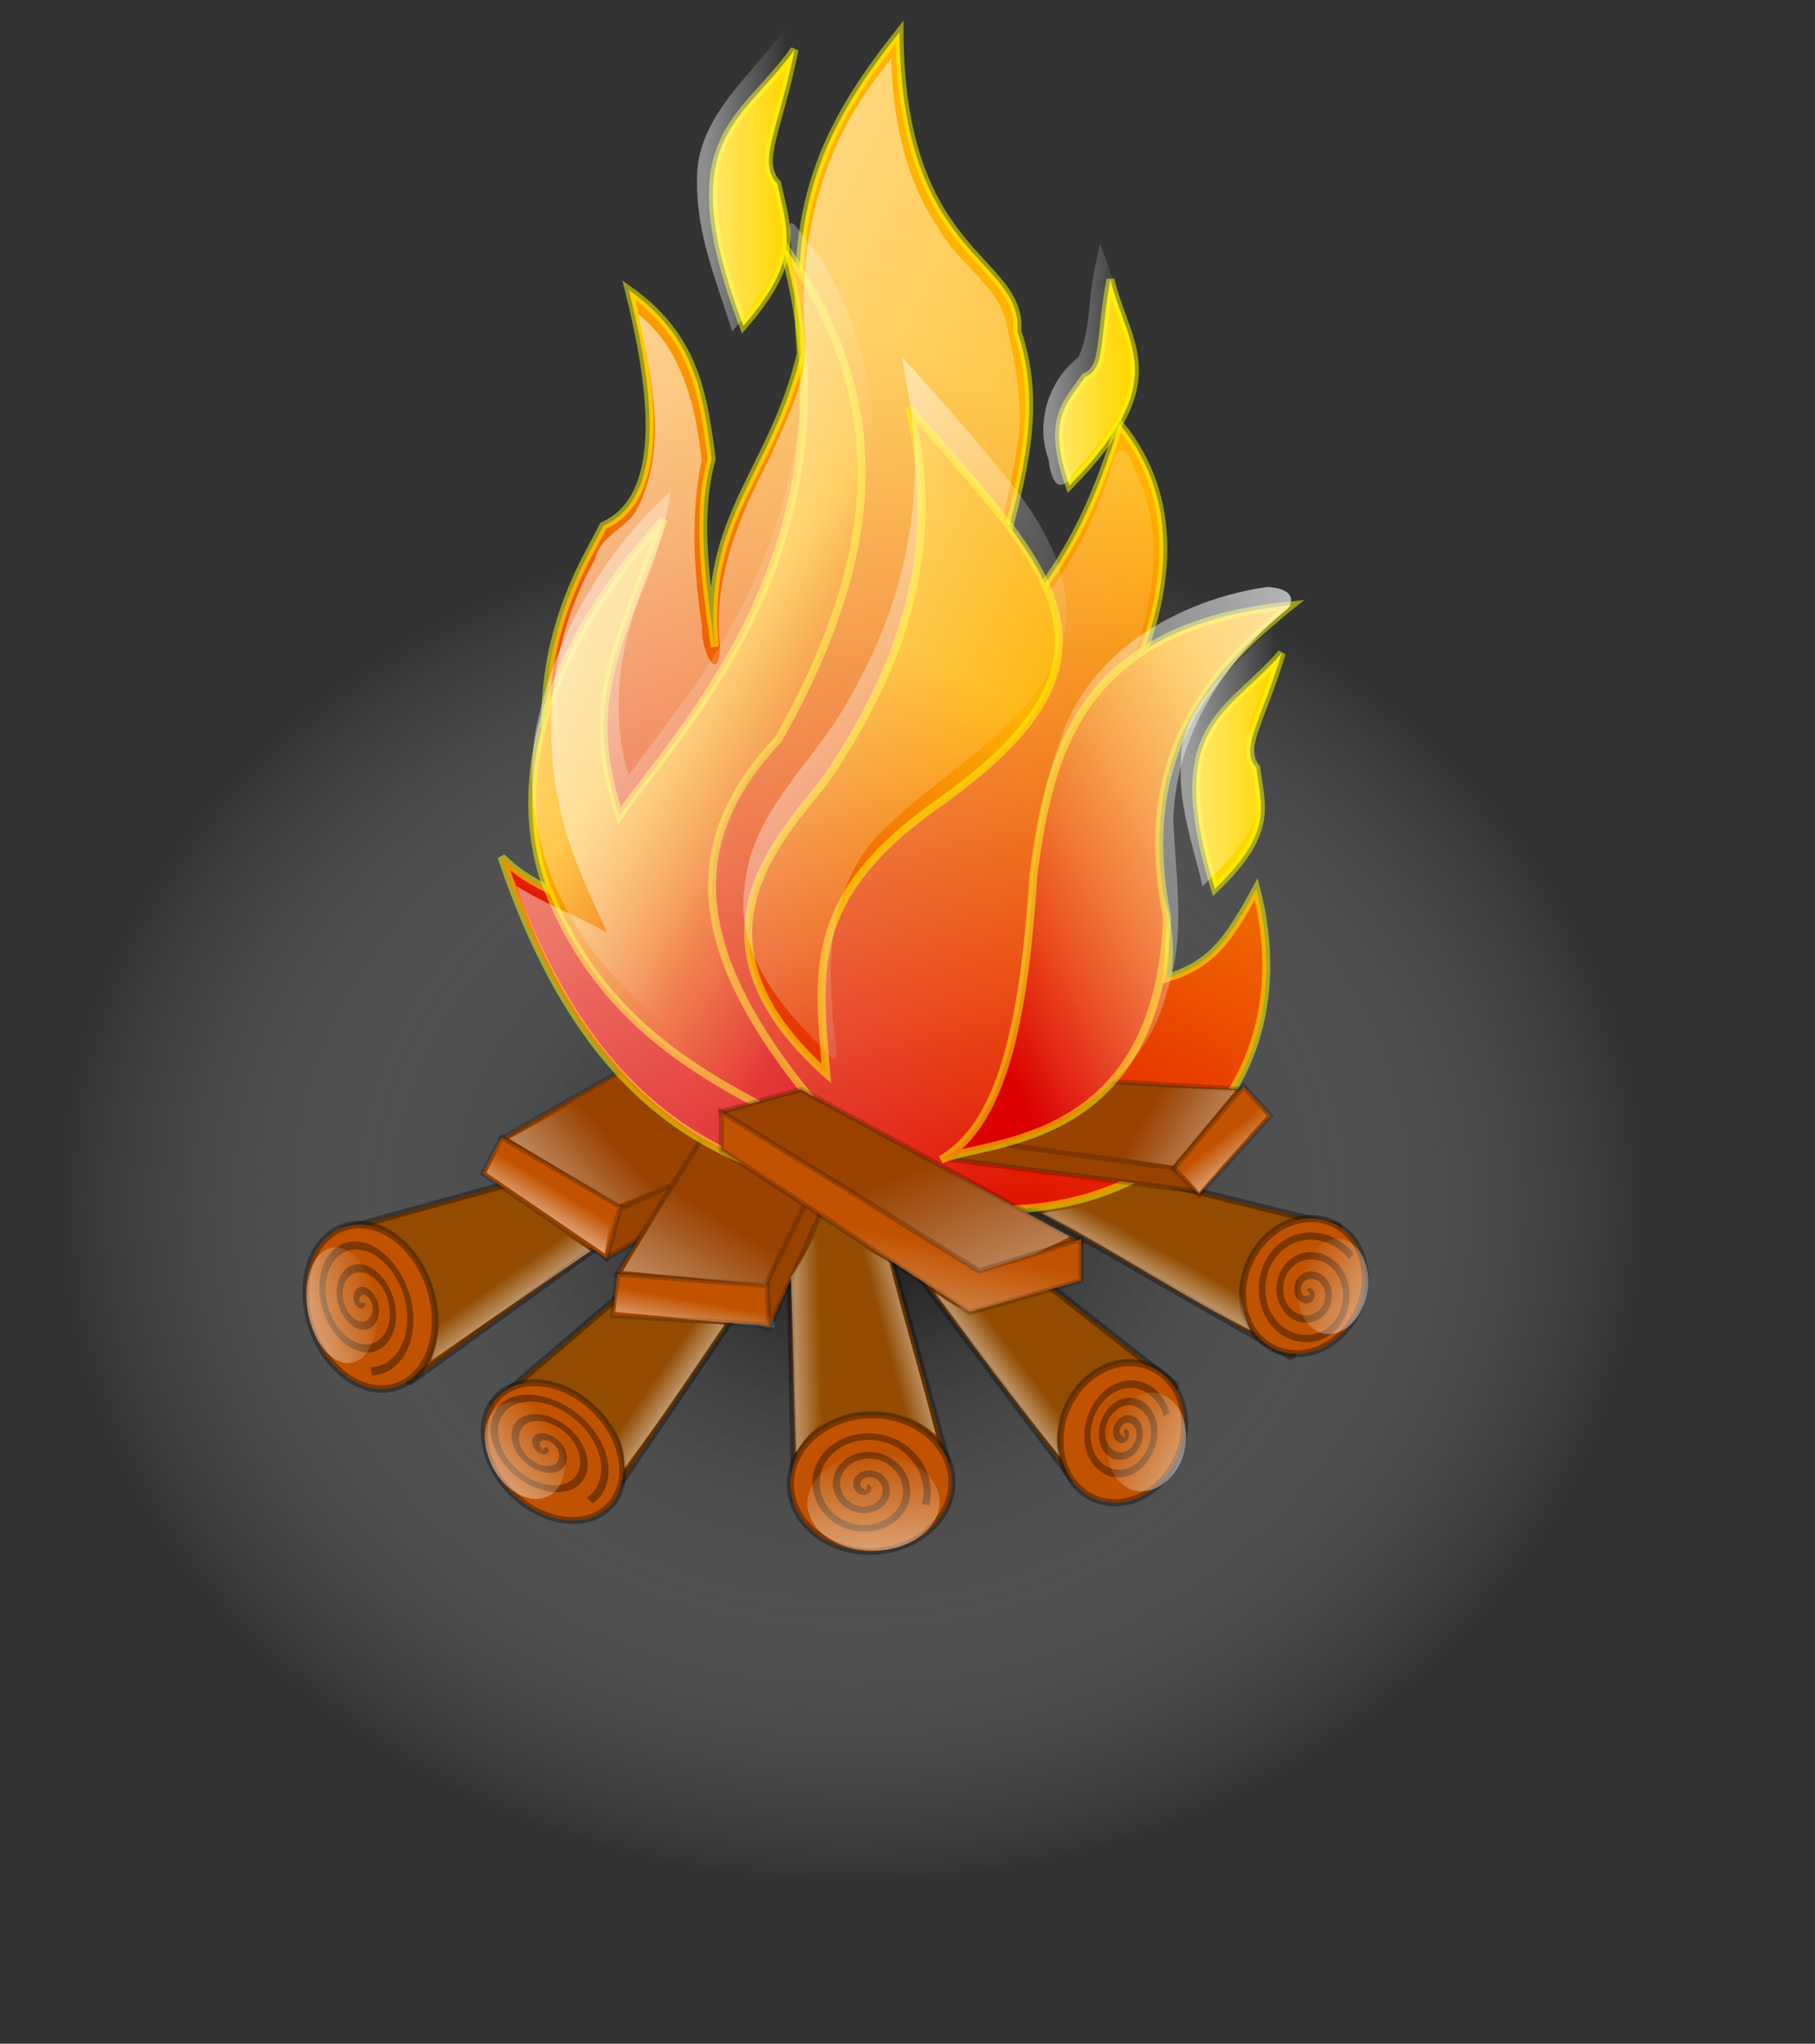 <?xml version="1.0" encoding="UTF-8" standalone="no"?>
<!DOCTYPE svg PUBLIC "-//W3C//DTD SVG 20010904//EN"
"http://www.w3.org/TR/2001/REC-SVG-20010904/DTD/svg10.dtd">
<!-- Created with Inkscape (http://www.inkscape.org/) --><svg height="416.89pt" id="svg4688" inkscape:version="0.40" sodipodi:docbase="/home/valessio" sodipodi:docname="fire.svg" sodipodi:version="0.32" width="370.28pt" xmlns="http://www.w3.org/2000/svg" xmlns:cc="http://web.resource.org/cc/" xmlns:dc="http://purl.org/dc/elements/1.1/" xmlns:inkscape="http://www.inkscape.org/namespaces/inkscape" xmlns:rdf="http://www.w3.org/1999/02/22-rdf-syntax-ns#" xmlns:sodipodi="http://sodipodi.sourceforge.net/DTD/sodipodi-0.dtd" xmlns:xlink="http://www.w3.org/1999/xlink">
  <rect width="100%" height="100%" fill="#333333" stroke="none"/>
  <defs id="defs3">
    <linearGradient id="linearGradient19763">
      <stop id="stop19764" offset="0" style="stop-color:#000000;stop-opacity:0.741;"/>
      <stop id="stop19765" offset="1" style="stop-color:#ffffff;stop-opacity:0;"/>
    </linearGradient>
    <radialGradient cx="130.335" cy="713.417" fx="130.335" fy="713.417" gradientTransform="scale(1.327,0.754)" gradientUnits="userSpaceOnUse" id="radialGradient19759" inkscape:collect="always" r="278.175" xlink:href="#linearGradient19763"/>
    <linearGradient gradientTransform="matrix(-1.295,-1.052,-0.378,0.465,868.907,-65.601)" gradientUnits="userSpaceOnUse" id="linearGradient30513" inkscape:collect="always" x1="82.56" x2="94.621" xlink:href="#linearGradient14630" y1="1126.678" y2="1102.495"/>
    <linearGradient gradientTransform="scale(0.933,1.072)" gradientUnits="userSpaceOnUse" id="linearGradient30514" inkscape:collect="always" x1="-960.983" x2="-928.933" xlink:href="#linearGradient26051" y1="563.046" y2="563.046"/>
    <linearGradient gradientTransform="matrix(1.668,0,0,0.599,25.939,-307.506)" gradientUnits="userSpaceOnUse" id="linearGradient30515" inkscape:collect="always" x1="82.56" x2="94.621" xlink:href="#linearGradient14630" y1="1126.678" y2="1102.495"/>
    <linearGradient gradientTransform="matrix(1.156,0,0,0.865,23.544,-308.104)" gradientUnits="userSpaceOnUse" id="linearGradient30516" inkscape:collect="always" x1="96.398" x2="142.511" xlink:href="#linearGradient14625" y1="789.253" y2="733.952"/>
    <linearGradient gradientTransform="matrix(1.553,0.609,-0.219,0.558,243.124,-351.092)" gradientUnits="userSpaceOnUse" id="linearGradient30517" inkscape:collect="always" x1="82.56" x2="94.621" xlink:href="#linearGradient14630" y1="1126.678" y2="1102.495"/>
    <linearGradient gradientTransform="matrix(1.17,-1.189,0.427,0.421,-455.571,3.796)" gradientUnits="userSpaceOnUse" id="linearGradient30518" inkscape:collect="always" x1="82.56" x2="94.621" xlink:href="#linearGradient14630" y1="1126.678" y2="1102.495"/>
    <linearGradient gradientTransform="matrix(0.691,-1.518,0.546,0.248,-493.937,251.976)" gradientUnits="userSpaceOnUse" id="linearGradient30519" inkscape:collect="always" x1="82.56" x2="94.621" xlink:href="#linearGradient14630" y1="1126.678" y2="1102.495"/>
    <linearGradient gradientTransform="matrix(-0.703,-1.513,0.544,-0.253,-289.296,798.29)" gradientUnits="userSpaceOnUse" id="linearGradient30520" inkscape:collect="always" x1="82.56" x2="94.621" xlink:href="#linearGradient14630" y1="1126.678" y2="1102.495"/>
    <linearGradient gradientTransform="matrix(0.256,-1.648,-0.592,-9.214863e-2,852.097,636.533)" gradientUnits="userSpaceOnUse" id="linearGradient30521" inkscape:collect="always" x1="82.56" x2="94.621" xlink:href="#linearGradient14630" y1="1126.678" y2="1102.495"/>
    <linearGradient gradientTransform="matrix(-0.749,-1.491,-0.536,0.269,945.927,223.544)" gradientUnits="userSpaceOnUse" id="linearGradient30522" inkscape:collect="always" x1="82.56" x2="94.621" xlink:href="#linearGradient14630" y1="1126.678" y2="1102.495"/>
    <linearGradient gradientTransform="scale(0.932,1.072)" gradientUnits="userSpaceOnUse" id="linearGradient30523" inkscape:collect="always" x1="-961.275" x2="-929.411" xlink:href="#linearGradient26051" y1="562.817" y2="562.817"/>
    <linearGradient gradientTransform="scale(0.933,1.072)" gradientUnits="userSpaceOnUse" id="linearGradient30524" inkscape:collect="always" x1="-961.119" x2="-929.156" xlink:href="#linearGradient26051" y1="562.94" y2="562.94"/>
    <linearGradient gradientTransform="scale(0.932,1.073)" gradientUnits="userSpaceOnUse" id="linearGradient30525" inkscape:collect="always" x1="-961.335" x2="-929.509" xlink:href="#linearGradient26051" y1="562.77" y2="562.77"/>
    <linearGradient gradientTransform="scale(0.933,1.072)" gradientUnits="userSpaceOnUse" id="linearGradient30526" inkscape:collect="always" x1="-961.049" x2="-929.042" xlink:href="#linearGradient26051" y1="562.994" y2="562.994"/>
    <linearGradient gradientTransform="matrix(0.939,0,0,1.446,1126.611,-347.426)" gradientUnits="userSpaceOnUse" id="linearGradient30527" inkscape:collect="always" x1="-1006.61" x2="-953.88" xlink:href="#linearGradient17250" y1="448.683" y2="299.885"/>
    <linearGradient gradientTransform="matrix(0.702,0,0,1.936,1126.611,-347.426)" gradientUnits="userSpaceOnUse" id="linearGradient30528" inkscape:collect="always" x1="-1308.201" x2="-1335.044" xlink:href="#linearGradient17250" y1="330.199" y2="272.823"/>
    <linearGradient gradientTransform="matrix(1.156,0,0,0.865,23.843,-308.104)" gradientUnits="userSpaceOnUse" id="linearGradient30529" inkscape:collect="always" x1="78.646" x2="122.417" xlink:href="#linearGradient14625" y1="743.14" y2="713.547"/>
    <linearGradient gradientTransform="matrix(0.602,0,0,1.661,25.198,-313.522)" gradientUnits="userSpaceOnUse" id="linearGradient30530" inkscape:collect="always" x1="110.448" x2="239.464" xlink:href="#linearGradient14625" y1="244.048" y2="376.904"/>
    <linearGradient gradientTransform="matrix(0.607,0,0,1.648,1.494,-282.369)" gradientUnits="userSpaceOnUse" id="linearGradient30531" inkscape:collect="always" x1="468.406" x2="502.451" xlink:href="#linearGradient26051" y1="232.901" y2="232.901"/>
    <linearGradient id="linearGradient29186">
      <stop id="stop29187" offset="0" style="stop-color:#ffffff;stop-opacity:1;"/>
      <stop id="stop29188" offset="1" style="stop-color:#ffffff;stop-opacity:0;"/>
    </linearGradient>
    <linearGradient gradientTransform="matrix(0.806,0,0,1.241,19.103,-295.914)" gradientUnits="userSpaceOnUse" id="linearGradient30532" inkscape:collect="always" x1="9.655" x2="323.104" xlink:href="#linearGradient29186" y1="256.784" y2="500.802"/>
    <linearGradient gradientTransform="matrix(1.319,0,0,0.758,24.143,-309.302)" gradientUnits="userSpaceOnUse" id="linearGradient30533" inkscape:collect="always" x1="230.943" x2="163.657" xlink:href="#linearGradient14630" y1="927.567" y2="832.44"/>
    <linearGradient id="linearGradient13377" inkscape:collect="always">
      <stop id="stop13378" offset="0" style="stop-color:#fdffff;stop-opacity:1;"/>
      <stop id="stop13379" offset="1" style="stop-color:#fdffff;stop-opacity:0;"/>
    </linearGradient>
    <linearGradient gradientTransform="matrix(1.332,0,0,0.751,23.843,-308.104)" gradientUnits="userSpaceOnUse" id="linearGradient30534" inkscape:collect="always" x1="124.572" x2="153.337" xlink:href="#linearGradient13377" y1="931.459" y2="853.098"/>
    <linearGradient gradientTransform="matrix(-0.345,-1.103,0.826,-0.259,-265.086,1483.115)" gradientUnits="userSpaceOnUse" id="linearGradient30536" inkscape:collect="always" x1="78.646" x2="122.417" xlink:href="#linearGradient14625" y1="743.14" y2="713.547"/>
    <linearGradient id="linearGradient14630" inkscape:collect="always">
      <stop id="stop14631" offset="0" style="stop-color:#ffffff;stop-opacity:1;"/>
      <stop id="stop14632" offset="1" style="stop-color:#ffffff;stop-opacity:0;"/>
    </linearGradient>
    <linearGradient gradientTransform="matrix(1.1,-1.254,0.451,0.395,-311.019,864.053)" gradientUnits="userSpaceOnUse" id="linearGradient30535" inkscape:collect="always" x1="82.56" x2="94.621" xlink:href="#linearGradient14630" y1="1126.678" y2="1102.495"/>
    <linearGradient gradientTransform="matrix(0.927,0,0,1.466,1126.611,-347.426)" gradientUnits="userSpaceOnUse" id="linearGradient30537" inkscape:collect="always" x1="-916.897" x2="-857.959" xlink:href="#linearGradient17250" y1="438.473" y2="362.156"/>
    <linearGradient gradientTransform="matrix(0.795,0,0,1.258,25.198,-310.813)" gradientUnits="userSpaceOnUse" id="linearGradient30538" inkscape:collect="always" x1="501.405" x2="317.135" xlink:href="#linearGradient14625" y1="384.396" y2="485.783"/>
    <linearGradient gradientTransform="matrix(0.603,0,0,1.66,1.494,-284.401)" gradientUnits="userSpaceOnUse" id="linearGradient30539" inkscape:collect="always" x1="533.783" x2="572.41" xlink:href="#linearGradient26051" y1="294.865" y2="294.865"/>
    <linearGradient id="linearGradient17250">
      <stop id="stop17251" offset="0" style="stop-color:#dc0000;stop-opacity:1;"/>
      <stop id="stop17252" offset="1" style="stop-color:#ffb200;stop-opacity:1;"/>
    </linearGradient>
    <linearGradient gradientTransform="matrix(0.796,0,0,1.706,1126.611,-347.426)" gradientUnits="userSpaceOnUse" id="linearGradient30540" inkscape:collect="always" x1="-1131.025" x2="-1102.728" xlink:href="#linearGradient17250" y1="404.582" y2="306.758"/>
    <linearGradient id="linearGradient26051">
      <stop id="stop26052" offset="0" style="stop-color:#ffffff;stop-opacity:0.449;"/>
      <stop id="stop26053" offset="1" style="stop-color:#ffffff;stop-opacity:0;"/>
    </linearGradient>
    <linearGradient gradientTransform="matrix(0.544,0,0,1.838,1.494,-282.369)" gradientUnits="userSpaceOnUse" id="linearGradient30541" inkscape:collect="always" x1="349.432" x2="390.318" xlink:href="#linearGradient26051" y1="179.974" y2="179.974"/>
    <linearGradient id="linearGradient14625">
      <stop id="stop14626" offset="0" style="stop-color:#ffffff;stop-opacity:1;"/>
      <stop id="stop14627" offset="1" style="stop-color:#ffffff;stop-opacity:0;"/>
    </linearGradient>
    <linearGradient gradientTransform="matrix(0.683,0,0,1.464,23.843,-315.554)" gradientUnits="userSpaceOnUse" id="linearGradient30542" inkscape:collect="always" x1="198.883" x2="342.545" xlink:href="#linearGradient14625" y1="246.212" y2="403.094"/>
  </defs>
  <sodipodi:namedview bordercolor="#666666" borderopacity="1.0" id="base" inkscape:current-layer="layer1" inkscape:cx="305.25953" inkscape:cy="344.39628" inkscape:pageopacity="0.0" inkscape:pageshadow="2" inkscape:window-height="694" inkscape:window-width="1022" inkscape:window-x="0" inkscape:window-y="25" inkscape:zoom="0.43415836" pagecolor="#ffffff"/>
  <g id="layer1" inkscape:groupmode="layer" inkscape:label="Layer 1">
    <g id="g5487">
      <path d="M 541.266,537.616 C 541.266,652.873 376.262,746.415 172.954,746.415 C -30.354,746.415 -195.358,652.873 -195.358,537.616 C -195.358,422.358 -30.354,328.816 172.954,328.816 C 376.262,328.816 541.266,422.358 541.266,537.616 z " id="path19133" style="fill:url(#radialGradient19759);fill-opacity:1;stroke:none;stroke-width:1.655;stroke-linejoin:bevel;stroke-miterlimit:4;stroke-opacity:0.344" transform="matrix(0.582,0,0,0.881,131.125,-146.604)"/>
      <path d="M 351.255,369.084 L 274.153,324.902 L 287.147,314.506 L 364.25,333.565 L 351.255,369.084 z " id="path15367" style="fill:#924b00;fill-opacity:1;fill-rule:evenodd;stroke:#000000;stroke-width:1.901;stroke-linecap:butt;stroke-linejoin:bevel;stroke-miterlimit:4;stroke-opacity:0.344"/>
      <path d="M -867.379,603.579 C -867.379,612.605 -873.706,619.93 -881.501,619.93 C -889.296,619.93 -895.623,612.605 -895.623,603.579 C -895.623,594.553 -889.296,587.227 -881.501,587.227 C -873.706,587.227 -867.379,594.553 -867.379,603.579 z " id="path15362" style="fill:#c15300;fill-opacity:1;stroke:#000000;stroke-width:1.655;stroke-linejoin:bevel;stroke-miterlimit:4;stroke-opacity:0.344" transform="matrix(-0.965,-0.619,0.588,-0.99,-850.878,401.695)"/>
      <path d="M -44.015,632.141 C -44.125,632.652 -44.757,632.246 -44.864,631.96 C -45.152,631.184 -44.354,630.512 -43.651,630.444 C -42.395,630.322 -41.466,631.514 -41.469,632.687 C -41.472,634.408 -43.105,635.624 -44.743,635.537 C -46.926,635.42 -48.437,633.334 -48.259,631.232 C -48.035,628.587 -45.489,626.777 -42.924,627.049 C -39.817,627.377 -37.707,630.386 -38.074,633.415 C -38.505,636.984 -41.979,639.394 -45.47,638.932 C -49.501,638.398 -52.213,634.459 -51.654,630.505 C -51.019,626.011 -46.613,622.997 -42.196,623.654 C -37.241,624.39 -33.925,629.262 -34.679,634.142 C -35.516,639.559 -40.855,643.178 -46.198,642.327" id="path18511" style="fill:none;fill-opacity:0.75;fill-rule:evenodd;stroke:#000000;stroke-width:1.29;stroke-linecap:butt;stroke-linejoin:bevel;stroke-miterlimit:4;stroke-opacity:0.344" transform="matrix(-1.07,-1.009,0.91,-1.171,-266.376,1047.285)"/>
      <path d="M 307.495,322.892 C 300.377,329.053 295.71,327.557 283.47,329.939 C 300.503,338.57 322.318,352.927 340.168,361.852 C 336.412,354.25 336.945,344.511 340.261,336.444 C 329.601,335.782 315.991,333.184 307.495,322.892 z " id="path24798" style="fill:url(#linearGradient30513);fill-opacity:1;fill-rule:evenodd;stroke:none;stroke-width:1.426;stroke-linecap:butt;stroke-linejoin:miter;stroke-miterlimit:4;stroke-opacity:0.202"/>
      <path d="M -867.379,603.579 C -867.379,612.605 -873.706,619.93 -881.501,619.93 C -889.296,619.93 -895.623,612.605 -895.623,603.579 C -895.623,594.553 -889.296,587.227 -881.501,587.227 C -873.706,587.227 -867.379,594.553 -867.379,603.579 z " id="path21020" style="fill:url(#linearGradient30514);fill-opacity:1;stroke:none;stroke-width:1.655;stroke-linejoin:bevel;stroke-miterlimit:4;stroke-opacity:0.344" transform="matrix(-0.555,-0.436,0.338,-0.697,-330.64,386.25)"/>
      <path d="M 93.092,334.432 L 143.339,320.57 L 183.189,324.036 L 111.285,376.015 L 104.354,360.421 L 93.092,334.432 z " id="path15363" style="fill:#924b00;fill-opacity:1;fill-rule:evenodd;stroke:#000000;stroke-width:1.901;stroke-linecap:butt;stroke-linejoin:bevel;stroke-miterlimit:4;stroke-opacity:0.344"/>
      <path d="M 148.536,389.01 L 166.729,406.336 L 199.649,357.822 L 190.12,348.293 L 175.392,346.56 L 133.809,382.079 L 148.536,389.01 z " id="path15364" style="fill:#924b00;fill-opacity:1;fill-rule:evenodd;stroke:#000000;stroke-width:1.901;stroke-linecap:butt;stroke-linejoin:bevel;stroke-miterlimit:4;stroke-opacity:0.344"/>
      <path d="M 243.832,402.871 L 257.693,397.673 L 230.837,300.645 L 214.377,311.907 L 216.109,408.069 L 243.832,402.871 z " id="path15365" style="fill:#924b00;fill-opacity:1;fill-rule:evenodd;stroke:#000000;stroke-width:1.901;stroke-linecap:butt;stroke-linejoin:bevel;stroke-miterlimit:4;stroke-opacity:0.344"/>
      <path d="M 301.875,405.47 L 291.479,402.004 L 241.233,335.298 L 255.96,326.635 L 320.068,376.881 L 304.474,388.143 L 301.875,405.47 z " id="path15366" style="fill:#924b00;fill-opacity:1;fill-rule:evenodd;stroke:#000000;stroke-width:1.901;stroke-linecap:butt;stroke-linejoin:bevel;stroke-miterlimit:4;stroke-opacity:0.344"/>
      <path d="M -867.379,603.579 C -867.379,612.605 -873.706,619.93 -881.501,619.93 C -889.296,619.93 -895.623,612.605 -895.623,603.579 C -895.623,594.553 -889.296,587.227 -881.501,587.227 C -873.706,587.227 -867.379,594.553 -867.379,603.579 z " id="path15358" style="fill:#c15300;fill-opacity:1;stroke:#000000;stroke-width:1.468;stroke-linejoin:bevel;stroke-miterlimit:4;stroke-opacity:0.344" transform="matrix(1.133,-0.393,0.446,1.325,830.295,-790.749)"/>
      <path d="M -867.379,603.579 C -867.379,612.605 -873.706,619.93 -881.501,619.93 C -889.296,619.93 -895.623,612.605 -895.623,603.579 C -895.623,594.553 -889.296,587.227 -881.501,587.227 C -873.706,587.227 -867.379,594.553 -867.379,603.579 z " id="path15359" style="fill:#c15300;fill-opacity:1;stroke:#000000;stroke-width:1.567;stroke-linejoin:bevel;stroke-miterlimit:4;stroke-opacity:0.344" transform="matrix(0.79,-0.808,0.93,0.91,285.607,-866.717)"/>
      <path d="M -867.379,603.579 C -867.379,612.605 -873.706,619.93 -881.501,619.93 C -889.296,619.93 -895.623,612.605 -895.623,603.579 C -895.623,594.553 -889.296,587.227 -881.501,587.227 C -873.706,587.227 -867.379,594.553 -867.379,603.579 z " id="path15360" style="fill:#c15300;fill-opacity:1;stroke:#000000;stroke-width:1.43;stroke-linejoin:bevel;stroke-miterlimit:4;stroke-opacity:0.344" transform="matrix(-2.566317e-2,-1.314,1.344,-3.343950e-2,-596.875,-734.735)"/>
      <path d="M -867.379,603.579 C -867.379,612.605 -873.706,619.93 -881.501,619.93 C -889.296,619.93 -895.623,612.605 -895.623,603.579 C -895.623,594.553 -889.296,587.227 -881.501,587.227 C -873.706,587.227 -867.379,594.553 -867.379,603.579 z " id="path15361" style="fill:#c15300;fill-opacity:1;stroke:#000000;stroke-width:1.612;stroke-linejoin:bevel;stroke-miterlimit:4;stroke-opacity:0.344" transform="matrix(-0.981,-0.642,0.598,-1.026,-920.396,442.991)"/>
      <path d="M 136.482,309.63 L 181.457,284.185 L 205.714,300.645 L 183.259,331.615 L 164.997,342.228 L 136.482,309.63 z " id="path16000" style="fill:#994200;fill-opacity:1;fill-rule:evenodd;stroke:#000000;stroke-width:1.426;stroke-linecap:butt;stroke-linejoin:miter;stroke-miterlimit:4;stroke-opacity:0.202"/>
      <path d="M 167.67,346.709 L 197.05,299.779 L 231.703,291.116 L 231.703,311.041 L 209.179,361.287 L 167.67,346.709 z " id="path16001" style="fill:#994200;fill-opacity:1;fill-rule:evenodd;stroke:#000000;stroke-width:1.426;stroke-linecap:butt;stroke-linejoin:miter;stroke-miterlimit:4;stroke-opacity:0.202"/>
      <path d="M 136.408,309.308 L 131.308,319.136 L 164.997,342.228 L 168.75,328.187 L 136.408,309.308 z " id="path15996" style="fill:#c15300;fill-opacity:1;fill-rule:evenodd;stroke:#000000;stroke-width:1.426;stroke-linecap:butt;stroke-linejoin:miter;stroke-miterlimit:4;stroke-opacity:0.202"/>
      <path d="M 208.708,349.578 L 209.147,360.357 L 166.655,357.799 L 167.991,346.56 L 208.708,349.578 z " id="path15997" style="fill:#c15300;fill-opacity:1;fill-rule:evenodd;stroke:#000000;stroke-width:1.426;stroke-linecap:butt;stroke-linejoin:miter;stroke-miterlimit:4;stroke-opacity:0.202"/>
      <path d="M -44.015,632.141 C -44.125,632.652 -44.757,632.246 -44.864,631.96 C -45.152,631.184 -44.354,630.512 -43.651,630.444 C -42.395,630.322 -41.466,631.514 -41.469,632.687 C -41.472,634.408 -43.105,635.624 -44.743,635.537 C -46.926,635.42 -48.437,633.334 -48.259,631.232 C -48.035,628.587 -45.489,626.777 -42.924,627.049 C -39.817,627.377 -37.707,630.386 -38.074,633.415 C -38.505,636.984 -41.979,639.394 -45.47,638.932 C -49.501,638.398 -52.213,634.459 -51.654,630.505 C -51.019,626.011 -46.613,622.997 -42.196,623.654 C -37.241,624.39 -33.925,629.262 -34.679,634.142 C -35.516,639.559 -40.855,643.178 -46.198,642.327" id="path17886" style="fill:none;fill-opacity:0.75;fill-rule:evenodd;stroke:#000000;stroke-width:1.231;stroke-linecap:butt;stroke-linejoin:bevel;stroke-miterlimit:4;stroke-opacity:0.344" transform="matrix(1.257,-0.319,0.519,1.765,-174.283,-775.482)"/>
      <path d="M -44.015,632.141 C -44.125,632.652 -44.757,632.246 -44.864,631.96 C -45.152,631.184 -44.354,630.512 -43.651,630.444 C -42.395,630.322 -41.466,631.514 -41.469,632.687 C -41.472,634.408 -43.105,635.624 -44.743,635.537 C -46.926,635.42 -48.437,633.334 -48.259,631.232 C -48.035,628.587 -45.489,626.777 -42.924,627.049 C -39.817,627.377 -37.707,630.386 -38.074,633.415 C -38.505,636.984 -41.979,639.394 -45.47,638.932 C -49.501,638.398 -52.213,634.459 -51.654,630.505 C -51.019,626.011 -46.613,622.997 -42.196,623.654 C -37.241,624.39 -33.925,629.262 -34.679,634.142 C -35.516,639.559 -40.855,643.178 -46.198,642.327" id="path18508" style="fill:none;fill-opacity:0.75;fill-rule:evenodd;stroke:#000000;stroke-width:1.231;stroke-linecap:butt;stroke-linejoin:bevel;stroke-miterlimit:4;stroke-opacity:0.344" transform="matrix(0.878,-0.955,1.4,1.193,-698.285,-402.283)"/>
      <path d="M -44.015,632.141 C -44.125,632.652 -44.757,632.246 -44.864,631.96 C -45.152,631.184 -44.354,630.512 -43.651,630.444 C -42.395,630.322 -41.466,631.514 -41.469,632.687 C -41.472,634.408 -43.105,635.624 -44.743,635.537 C -46.926,635.42 -48.437,633.334 -48.259,631.232 C -48.035,628.587 -45.489,626.777 -42.924,627.049 C -39.817,627.377 -37.707,630.386 -38.074,633.415 C -38.505,636.984 -41.979,639.394 -45.47,638.932 C -49.501,638.398 -52.213,634.459 -51.654,630.505 C -51.019,626.011 -46.613,622.997 -42.196,623.654 C -37.241,624.39 -33.925,629.262 -34.679,634.142 C -35.516,639.559 -40.855,643.178 -46.198,642.327" id="path18509" style="fill:none;fill-opacity:0.75;fill-rule:evenodd;stroke:#000000;stroke-width:1.237;stroke-linecap:butt;stroke-linejoin:bevel;stroke-miterlimit:4;stroke-opacity:0.344" transform="matrix(0.128,-1.459,1.604,0.157,-772.63,241.001)"/>
      <path d="M -44.015,632.141 C -44.125,632.652 -44.757,632.246 -44.864,631.96 C -45.152,631.184 -44.354,630.512 -43.651,630.444 C -42.395,630.322 -41.466,631.514 -41.469,632.687 C -41.472,634.408 -43.105,635.624 -44.743,635.537 C -46.926,635.42 -48.437,633.334 -48.259,631.232 C -48.035,628.587 -45.489,626.777 -42.924,627.049 C -39.817,627.377 -37.707,630.386 -38.074,633.415 C -38.505,636.984 -41.979,639.394 -45.47,638.932 C -49.501,638.398 -52.213,634.459 -51.654,630.505 C -51.019,626.011 -46.613,622.997 -42.196,623.654 C -37.241,624.39 -33.925,629.262 -34.679,634.142 C -35.516,639.559 -40.855,643.178 -46.198,642.327" id="path18510" style="fill:none;fill-opacity:0.75;fill-rule:evenodd;stroke:#000000;stroke-width:1.526;stroke-linecap:butt;stroke-linejoin:bevel;stroke-miterlimit:4;stroke-opacity:0.344" transform="matrix(-0.516,-1.147,1.017,-0.746,-359.729,810.899)"/>
      <path d="M 209.347,348.522 L 210.684,361.097 L 167.294,356.742 L 168.63,345.503 L 209.347,348.522 z " id="path21024" style="fill:url(#linearGradient30515);fill-opacity:1;fill-rule:evenodd;stroke:none;stroke-width:1.426;stroke-linecap:butt;stroke-linejoin:miter;stroke-miterlimit:4;stroke-opacity:0.202"/>
      <path d="M 169.506,345.652 L 188.409,313.99 L 196.118,314.907 L 217.373,327.647 L 208.321,349.453 L 169.506,345.652 z " id="path21022" style="fill:url(#linearGradient30516);fill-opacity:1;fill-rule:evenodd;stroke:none;stroke-width:1.426;stroke-linecap:butt;stroke-linejoin:miter;stroke-miterlimit:4;stroke-opacity:0.202"/>
      <path d="M 166.387,329.317 L 164.539,340.915 L 132.317,318.929 L 137.663,308.954 L 166.387,329.317 z " id="path24782" style="fill:url(#linearGradient30517);fill-opacity:1;fill-rule:evenodd;stroke:none;stroke-width:1.426;stroke-linecap:butt;stroke-linejoin:miter;stroke-miterlimit:4;stroke-opacity:0.202"/>
      <path d="M 141.146,327.962 C 147.652,332.043 154.158,336.125 160.664,340.206 C 146.219,350.119 133.061,359.067 117.329,369.946 C 120.218,361.974 120.532,352.715 116.342,345.066 C 126.862,343.226 133.843,339.134 141.146,327.962 z " id="path24788" style="fill:url(#linearGradient30518);fill-opacity:1;fill-rule:evenodd;stroke:none;stroke-width:1.426;stroke-linecap:butt;stroke-linejoin:miter;stroke-miterlimit:4;stroke-opacity:0.202"/>
      <path d="M 172.648,359.023 C 181.768,359.658 187.671,359.327 197.114,360.284 C 187.593,374.231 181.846,383.291 169.838,399.23 C 169.815,390.751 165.002,382.269 158.44,376.522 C 167.69,371.183 169.624,372.022 172.648,359.023 z " id="path24790" style="fill:url(#linearGradient30519);fill-opacity:1;fill-rule:evenodd;stroke:none;stroke-width:1.426;stroke-linecap:butt;stroke-linejoin:miter;stroke-miterlimit:4;stroke-opacity:0.202"/>
      <path d="M 225.213,333.269 C 232.927,338.905 237.422,340.68 241.918,343.098 C 246.133,360.103 249.897,371.702 254.565,390.25 C 248.113,384.749 239.553,381.206 230.919,382.447 C 232.887,371.949 233.113,344.026 225.213,333.269 z " id="path24792" style="fill:url(#linearGradient30520);fill-opacity:1;fill-rule:evenodd;stroke:none;stroke-width:1.426;stroke-linecap:butt;stroke-linejoin:miter;stroke-miterlimit:4;stroke-opacity:0.202"/>
      <path d="M 224.736,331.93 C 220.476,337.83 218.146,342.765 215.173,347.378 C 215.831,364.885 215.853,375.956 216.504,395.072 C 221.824,386.712 228.424,382.224 237.064,381.025 C 232.266,371.484 220.124,344.454 224.736,331.93 z " id="path24794" style="fill:url(#linearGradient30521);fill-opacity:1;fill-rule:evenodd;stroke:none;stroke-width:1.426;stroke-linecap:butt;stroke-linejoin:miter;stroke-miterlimit:4;stroke-opacity:0.202"/>
      <path d="M 264.041,356.522 C 260.312,354.444 263.59,357.787 254.191,351.448 C 264.241,365.019 275.693,380.743 288.304,396.209 C 285.321,386.204 292.485,379.074 298.821,373.079 C 289.373,368.1 281.729,354.081 264.041,356.522 z " id="path24796" style="fill:url(#linearGradient30522);fill-opacity:1;fill-rule:evenodd;stroke:none;stroke-width:1.426;stroke-linecap:butt;stroke-linejoin:miter;stroke-miterlimit:4;stroke-opacity:0.202"/>
      <path d="M -867.379,603.579 C -867.379,612.605 -873.706,619.93 -881.501,619.93 C -889.296,619.93 -895.623,612.605 -895.623,603.579 C -895.623,594.553 -889.296,587.227 -881.501,587.227 C -873.706,587.227 -867.379,594.553 -867.379,603.579 z " id="path21016" style="fill:url(#linearGradient30523);fill-opacity:1;stroke:none;stroke-width:1.468;stroke-linejoin:bevel;stroke-miterlimit:4;stroke-opacity:0.344" transform="matrix(0.619,-0.277,0.244,0.933,491.358,-452.335)"/>
      <path d="M -867.379,603.579 C -867.379,612.605 -873.706,619.93 -881.501,619.93 C -889.296,619.93 -895.623,612.605 -895.623,603.579 C -895.623,594.553 -889.296,587.227 -881.501,587.227 C -873.706,587.227 -867.379,594.553 -867.379,603.579 z " id="path21017" style="fill:url(#linearGradient30524);fill-opacity:1;stroke:none;stroke-width:1.567;stroke-linejoin:bevel;stroke-miterlimit:4;stroke-opacity:0.344" transform="matrix(0.456,-0.569,0.537,0.64,220.634,-493.396)"/>
      <path d="M -867.379,603.579 C -867.379,612.605 -873.706,619.93 -881.501,619.93 C -889.296,619.93 -895.623,612.605 -895.623,603.579 C -895.623,594.553 -889.296,587.227 -881.501,587.227 C -873.706,587.227 -867.379,594.553 -867.379,603.579 z " id="path21018" style="fill:url(#linearGradient30525);fill-opacity:1;stroke:none;stroke-width:1.43;stroke-linejoin:bevel;stroke-miterlimit:4;stroke-opacity:0.344" transform="matrix(-2.100320e-2,-0.925,1.1,-2.354117e-2,-444.845,-392.498)"/>
      <path d="M -867.379,603.579 C -867.379,612.605 -873.706,619.93 -881.501,619.93 C -889.296,619.93 -895.623,612.605 -895.623,603.579 C -895.623,594.553 -889.296,587.227 -881.501,587.227 C -873.706,587.227 -867.379,594.553 -867.379,603.579 z " id="path21019" style="fill:url(#linearGradient30526);fill-opacity:1;stroke:none;stroke-width:1.612;stroke-linejoin:bevel;stroke-miterlimit:4;stroke-opacity:0.344" transform="matrix(-0.622,-0.452,0.379,-0.722,-465.168,429.516)"/>
      <path d="M 136.408,233.072 C 155.756,290.249 186.366,320.57 241.233,324.036 C 301.586,343.383 357.608,303.822 341.726,241.735 C 334.506,255.019 329.886,262.238 317.469,265.992 C 322.378,231.628 290.902,225.853 306.206,188.89 C 316.891,166.077 323.244,138.066 304.474,115.253 C 296.677,141.242 287.147,158.569 268.088,177.628 C 270.11,145.863 286.859,120.162 276.752,90.13 C 278.196,69.916 244.987,70.493 244.698,8.696 C 223.617,35.263 214.665,55.766 217.842,96.194 C 210.045,128.825 190.986,140.665 194.451,175.895 C 191.564,156.259 189.542,139.221 193.585,124.782 C 191.275,106.879 188.965,91.574 171.061,78.868 C 176.547,101.103 182.9,134.601 164.13,142.975 C 158.932,153.66 132.943,190.334 161.531,247.8 C 153.157,242.891 144.782,241.447 136.408,233.072 z " id="path15991" style="fill:url(#linearGradient30527);fill-opacity:1;fill-rule:evenodd;stroke:#ffff00;stroke-width:2.156;stroke-linecap:butt;stroke-linejoin:miter;stroke-miterlimit:4;stroke-opacity:0.504"/>
      <path d="M 235.168,315.373 C 189.253,266.859 181.457,233.072 211.778,201.018 C 245.853,140.376 237.479,102.258 212.644,65.873 C 236.035,146.44 184.922,198.419 168.462,221.81 C 158.644,191.489 167.018,178.494 180.59,141.242 C 154.023,170.12 137.852,205.061 147.67,238.27 C 165.574,288.228 207.735,299.201 235.168,315.373 z " id="path15990" style="fill:url(#linearGradient30528);fill-opacity:1;fill-rule:evenodd;stroke:#ffff00;stroke-width:2.156;stroke-linecap:butt;stroke-linejoin:miter;stroke-miterlimit:4;stroke-opacity:0.504"/>
      <path d="M 290.89,132.075 C 284.736,114.174 289.758,110.34 295.15,102.52 C 300.711,100.353 299.007,92.801 302.042,75.981 C 306.637,94.755 318.973,103.291 290.89,132.075 z " id="path15994" style="fill:#ffd700;fill-opacity:1;fill-rule:evenodd;stroke:#ffff00;stroke-width:2.156;stroke-linecap:butt;stroke-linejoin:miter;stroke-miterlimit:4;stroke-opacity:0.504"/>
      <path d="M 169.272,328.45 L 182.337,322.511" id="path20387" style="fill:none;fill-opacity:0.75;fill-rule:evenodd;stroke:#000000;stroke-width:1.086pt;stroke-linecap:butt;stroke-linejoin:miter;stroke-opacity:0.179"/>
      <path d="M 138.52,309.731 L 165.506,294.834 L 187.585,312.516 L 182.196,321.664 L 168.354,327.603 L 138.52,309.731 z " id="path24159" style="fill:url(#linearGradient30529);fill-opacity:1;fill-rule:evenodd;stroke:none;stroke-width:1.426;stroke-linecap:butt;stroke-linejoin:miter;stroke-miterlimit:4;stroke-opacity:0.202"/>
      <path d="M 215.104,65.79 C 215.738,79.568 219.655,93.211 217.862,107.118 C 216.279,139.585 202.014,170.117 182.32,195.532 C 178.666,200.724 174.775,205.742 171.01,210.852 C 165.976,194.08 168.249,175.994 175.029,160.078 C 178.6,151.573 181.106,142.746 182.417,133.602 C 163.596,150.772 150.313,174.176 145.635,199.227 C 141.844,222.397 149.995,246.218 165.366,263.63 C 184.693,286.432 212.483,299.244 239.417,310.696 C 224.155,289.228 202.908,269.857 198.396,242.734 C 195.301,226.985 201.503,211.177 211.846,199.402 C 223.686,183.136 231.059,163.787 235.44,144.256 C 241.129,118.82 236.568,91.316 222.667,69.259 C 219.236,66.751 213.107,53.574 215.104,65.79 z " id="path26054" style="fill:url(#linearGradient30530);fill-opacity:1;fill-rule:evenodd;stroke:none;stroke-width:2.156;stroke-linecap:butt;stroke-linejoin:miter;stroke-miterlimit:4;stroke-opacity:0.504"/>
      <path d="M 297.807,73.037 C 295.935,81.017 296.781,89.812 293.307,97.256 C 285.166,103.475 281.616,115.032 285.186,124.839 C 286.294,133.059 288.865,134.477 293.423,126.971 C 303.155,116.957 312.26,102.609 306.719,88.26 C 304.219,80.941 302.029,73.51 299.244,66.287 C 298.765,68.537 298.286,70.787 297.807,73.037 z " id="path28563" style="fill:url(#linearGradient30531);fill-opacity:1;fill-rule:evenodd;stroke:none;stroke-width:2.156;stroke-linecap:butt;stroke-linejoin:miter;stroke-miterlimit:4;stroke-opacity:0.504"/>
      <path d="M 238.416,21.137 C 223.423,40.822 217.065,65.961 218.976,90.474 C 220.405,102.461 214.032,113.621 209.495,124.328 C 201.152,140.29 193.605,157.722 195.886,176.165 C 195.228,186.791 190.507,176.077 191.004,170.732 C 188.743,155.697 187.776,140.105 190.861,125.211 C 189.306,110.717 185.635,95.006 173.666,85.481 C 177.22,102.685 181.838,122.075 173.26,138.512 C 170.182,144.019 163.298,145.525 161.859,152.137 C 147.416,177.438 146.328,208.98 157.293,235.765 C 159.575,241.866 162.551,247.69 165.135,253.668 C 157.088,249.073 148.257,245.955 140.479,240.918 C 151.252,272.465 171.738,303.499 204.078,315.776 C 216.795,321.19 230.664,322.195 244.1,324.333 C 273.551,333.526 310.097,327.485 329.527,301.858 C 340.944,287.031 344.115,267.021 340.229,248.95 C 335.086,259.35 326.175,267.78 314.666,270.45 C 317.314,257.097 313.283,243.734 306.384,232.313 C 298.937,220.126 297.186,204.72 303.129,191.553 C 312.147,171.789 318.962,147.871 308.461,127.3 C 305.211,117.804 302.923,123.633 301.276,130.36 C 294.41,151.481 280.545,169.448 264.854,184.856 C 265.94,163.308 273.458,142.92 276.653,121.739 C 278.478,110.948 276.382,100.12 274.123,89.67 C 272.585,77.928 260.347,71.904 255.184,61.849 C 245.983,48.476 242.922,31.854 242.385,15.887 C 241.062,17.637 239.739,19.387 238.416,21.137 z " id="path29198" style="fill:url(#linearGradient30532);fill-opacity:1;fill-rule:evenodd;stroke:none;stroke-width:2.156;stroke-linecap:butt;stroke-linejoin:miter;stroke-miterlimit:4;stroke-opacity:0.504"/>
      <path d="M 199.649,309.308 L 263.757,352.624 L 294.078,337.897 L 217.842,296.314 L 196.184,302.378 L 199.649,309.308 z " id="path16002" style="fill:#994200;fill-opacity:1;fill-rule:evenodd;stroke:#000000;stroke-width:1.426;stroke-linecap:butt;stroke-linejoin:miter;stroke-miterlimit:4;stroke-opacity:0.202"/>
      <path d="M 208.467,349.037 L 218.76,328.054" id="path20388" style="fill:none;fill-opacity:0.75;fill-rule:evenodd;stroke:#000000;stroke-width:1.086pt;stroke-linecap:butt;stroke-linejoin:miter;stroke-opacity:0.179"/>
      <path d="M 196.63,307.768 L 260.737,351.084 L 291.058,336.356 L 214.822,294.773 L 193.164,300.837 L 196.63,307.768 z " id="path21027" style="fill:url(#linearGradient30533);fill-opacity:1;fill-rule:evenodd;stroke:none;stroke-width:1.426;stroke-linecap:butt;stroke-linejoin:miter;stroke-miterlimit:4;stroke-opacity:0.202"/>
      <path d="M 196.184,302.378 L 196.184,312.774 L 263.757,356.956 L 294.078,348.293 L 294.078,337.03 L 266.356,345.694 L 196.184,302.378 z " id="path15998" style="fill:#c15300;fill-opacity:1;fill-rule:evenodd;stroke:#000000;stroke-width:1.426;stroke-linecap:butt;stroke-linejoin:miter;stroke-miterlimit:4;stroke-opacity:0.202"/>
      <path d="M 196.121,302.226 L 196.121,312.622 L 263.694,356.804 L 294.015,348.141 L 294.015,336.879 L 266.293,345.542 L 196.121,302.226 z " id="path21028" style="fill:url(#linearGradient30534);fill-opacity:1;fill-rule:evenodd;stroke:none;stroke-width:1.426;stroke-linecap:butt;stroke-linejoin:miter;stroke-miterlimit:4;stroke-opacity:0.202"/>
      <g id="g30446" transform="translate(31.196,-862.673)">
        <path d="M 307.139,1158.986 L 248.155,1155.521 L 227.489,1178.045 L 295.379,1186.806 L 307.139,1158.986 z " id="path16003" sodipodi:nodetypes="ccccc" style="fill:#994200;fill-opacity:1;fill-rule:evenodd;stroke:#000000;stroke-width:1.426;stroke-linecap:butt;stroke-linejoin:miter;stroke-miterlimit:4;stroke-opacity:0.202"/>
        <path d="M 288.127,1180.397 L 294.936,1187.575 L 314.344,1166.089 L 307.065,1158.12 L 288.127,1180.397 z " id="path15999" sodipodi:nodetypes="ccccc" style="fill:#c15300;fill-opacity:1;fill-rule:evenodd;stroke:#000000;stroke-width:1.426;stroke-linecap:butt;stroke-linejoin:miter;stroke-miterlimit:4;stroke-opacity:0.202"/>
        <path d="M 288.918,1180.433 L 242.596,1174.098" id="path20389" style="fill:none;fill-opacity:0.75;fill-rule:evenodd;stroke:#000000;stroke-width:1.086pt;stroke-linecap:butt;stroke-linejoin:miter;stroke-opacity:0.179"/>
        <path d="M 307.546,1159.179 L 313.39,1166.169 L 294.97,1186.93 L 288.601,1179.71 L 307.546,1159.179 z " id="path24784" sodipodi:nodetypes="ccccc" style="fill:url(#linearGradient30535);fill-opacity:1;fill-rule:evenodd;stroke:none;stroke-width:1.426;stroke-linecap:butt;stroke-linejoin:miter;stroke-miterlimit:4;stroke-opacity:0.202"/>
        <path d="M 287.849,1179.758 L 248.803,1174.025 L 272.78,1157.769 L 288.578,1158.462 L 304.969,1159.12 L 287.849,1179.758 z " id="path24786" sodipodi:nodetypes="cccccc" style="fill:url(#linearGradient30536);fill-opacity:1;fill-rule:evenodd;stroke:none;stroke-width:1.426;stroke-linecap:butt;stroke-linejoin:miter;stroke-miterlimit:4;stroke-opacity:0.202"/>
      </g>
      <path d="M 330.463,241.735 C 346.346,226.43 343.169,219.789 341.726,208.815 C 337.105,203.617 342.881,196.687 348.656,177.628 C 333.929,194.665 316.602,196.976 330.463,241.735 z " id="path15993" style="fill:#ffd700;fill-opacity:1;fill-rule:evenodd;stroke:#ffff00;stroke-width:2.156;stroke-linecap:butt;stroke-linejoin:miter;stroke-miterlimit:4;stroke-opacity:0.504"/>
      <path d="M 255.96,315.373 C 273.864,305.265 278.773,273.5 281.083,238.27 C 285.415,204.195 294.078,170.12 351.255,164.633 C 327.864,183.403 308.805,206.505 317.469,249.532 C 315.158,312.196 268.666,309.886 255.96,315.373 z " id="path15992" style="fill:url(#linearGradient30537);fill-opacity:1;fill-rule:evenodd;stroke:#ffff00;stroke-width:2.156;stroke-linecap:butt;stroke-linejoin:miter;stroke-miterlimit:4;stroke-opacity:0.504"/>
      <path d="M 344.667,159.655 C 320.285,163.112 295.154,177.76 287.998,202.638 C 276.515,233.735 282.86,269.129 267.198,298.999 C 261.25,301.584 262.704,312.673 270.05,310.504 C 291.566,306.602 311.987,291.655 317.439,269.717 C 322.696,254.484 319.715,238.368 319.156,222.72 C 319.871,200.027 333.011,179.562 350.26,165.561 C 353.28,161.212 348.244,159.75 344.667,159.655 z " id="path26056" style="fill:url(#linearGradient30538);fill-opacity:1;fill-rule:evenodd;stroke:none;stroke-width:2.156;stroke-linecap:butt;stroke-linejoin:miter;stroke-miterlimit:4;stroke-opacity:0.504"/>
      <path d="M 344.963,171.537 C 335.138,181.937 320.885,191.67 321.228,207.66 C 320.502,219.117 324.582,230.04 327.119,241.037 C 335.648,232.898 345.342,222.297 342.218,209.462 C 342.196,203.807 337.934,198.859 341.28,193.349 C 344.494,184.624 347.856,175.941 350.088,166.88 C 348.38,168.432 346.671,169.985 344.963,171.537 z " id="path28562" style="fill:url(#linearGradient30539);fill-opacity:1;fill-rule:evenodd;stroke:none;stroke-width:2.156;stroke-linecap:butt;stroke-linejoin:miter;stroke-miterlimit:4;stroke-opacity:0.504"/>
      <path d="M 224.773,291.982 C 222.462,264.26 219.286,244.334 254.227,219.211 C 313.426,177.917 284.26,153.948 247.297,110.921 C 258.27,153.66 240.655,187.735 225.639,210.548 C 215.821,224.698 181.745,253.575 224.773,291.982 z " id="path15989" style="fill:url(#linearGradient30540);fill-opacity:1;fill-rule:evenodd;stroke:#ffff00;stroke-width:2.156;stroke-linecap:butt;stroke-linejoin:miter;stroke-miterlimit:4;stroke-opacity:0.504"/>
      <path d="M 202.191,88.632 C 218.179,70.221 214.073,62.643 211.462,49.968 C 205.907,44.124 211.593,35.845 216.143,13.491 C 201.584,33.865 182.795,37.254 202.191,88.632 z " id="path15995" style="fill:#ffd700;fill-opacity:1;fill-rule:evenodd;stroke:#ffff00;stroke-width:2.156;stroke-linecap:butt;stroke-linejoin:miter;stroke-miterlimit:4;stroke-opacity:0.504"/>
      <path d="M 212.307,9.568 C 202.997,21.743 188.879,32.976 189.619,49.85 C 189.519,63.879 195.048,76.968 199.182,90.131 C 207.622,80.496 216.602,68.261 212.845,54.685 C 212.871,49.313 209.108,45.143 209,40.069 C 211.057,28.094 215.313,16.526 216.994,4.443 C 215.432,6.152 213.869,7.86 212.307,9.568 z " id="path28564" style="fill:url(#linearGradient30541);fill-opacity:1;fill-rule:evenodd;stroke:none;stroke-width:2.156;stroke-linecap:butt;stroke-linejoin:miter;stroke-miterlimit:4;stroke-opacity:0.504"/>
      <path d="M 246.406,103.758 C 252.811,132.894 246.214,163.587 231.47,189.183 C 222.317,206.78 204.269,220.257 202.55,241.194 C 199.791,259.438 212.937,274.645 225.119,286.435 C 230.081,292.674 225.828,277.924 226.503,274.472 C 224.523,256.523 227.602,236.384 242.085,224.072 C 258.211,208.385 281.209,197.51 288.933,174.963 C 294.157,155.05 280.236,137.201 268.094,123.061 C 260.772,114.176 253.051,105.655 245.375,97.071 C 245.718,99.3 246.062,101.529 246.406,103.758 z " id="path26055" style="fill:url(#linearGradient30542);fill-opacity:1;fill-rule:evenodd;stroke:none;stroke-width:2.156;stroke-linecap:butt;stroke-linejoin:miter;stroke-miterlimit:4;stroke-opacity:0.504"/>
    </g>
  </g>
</svg>
